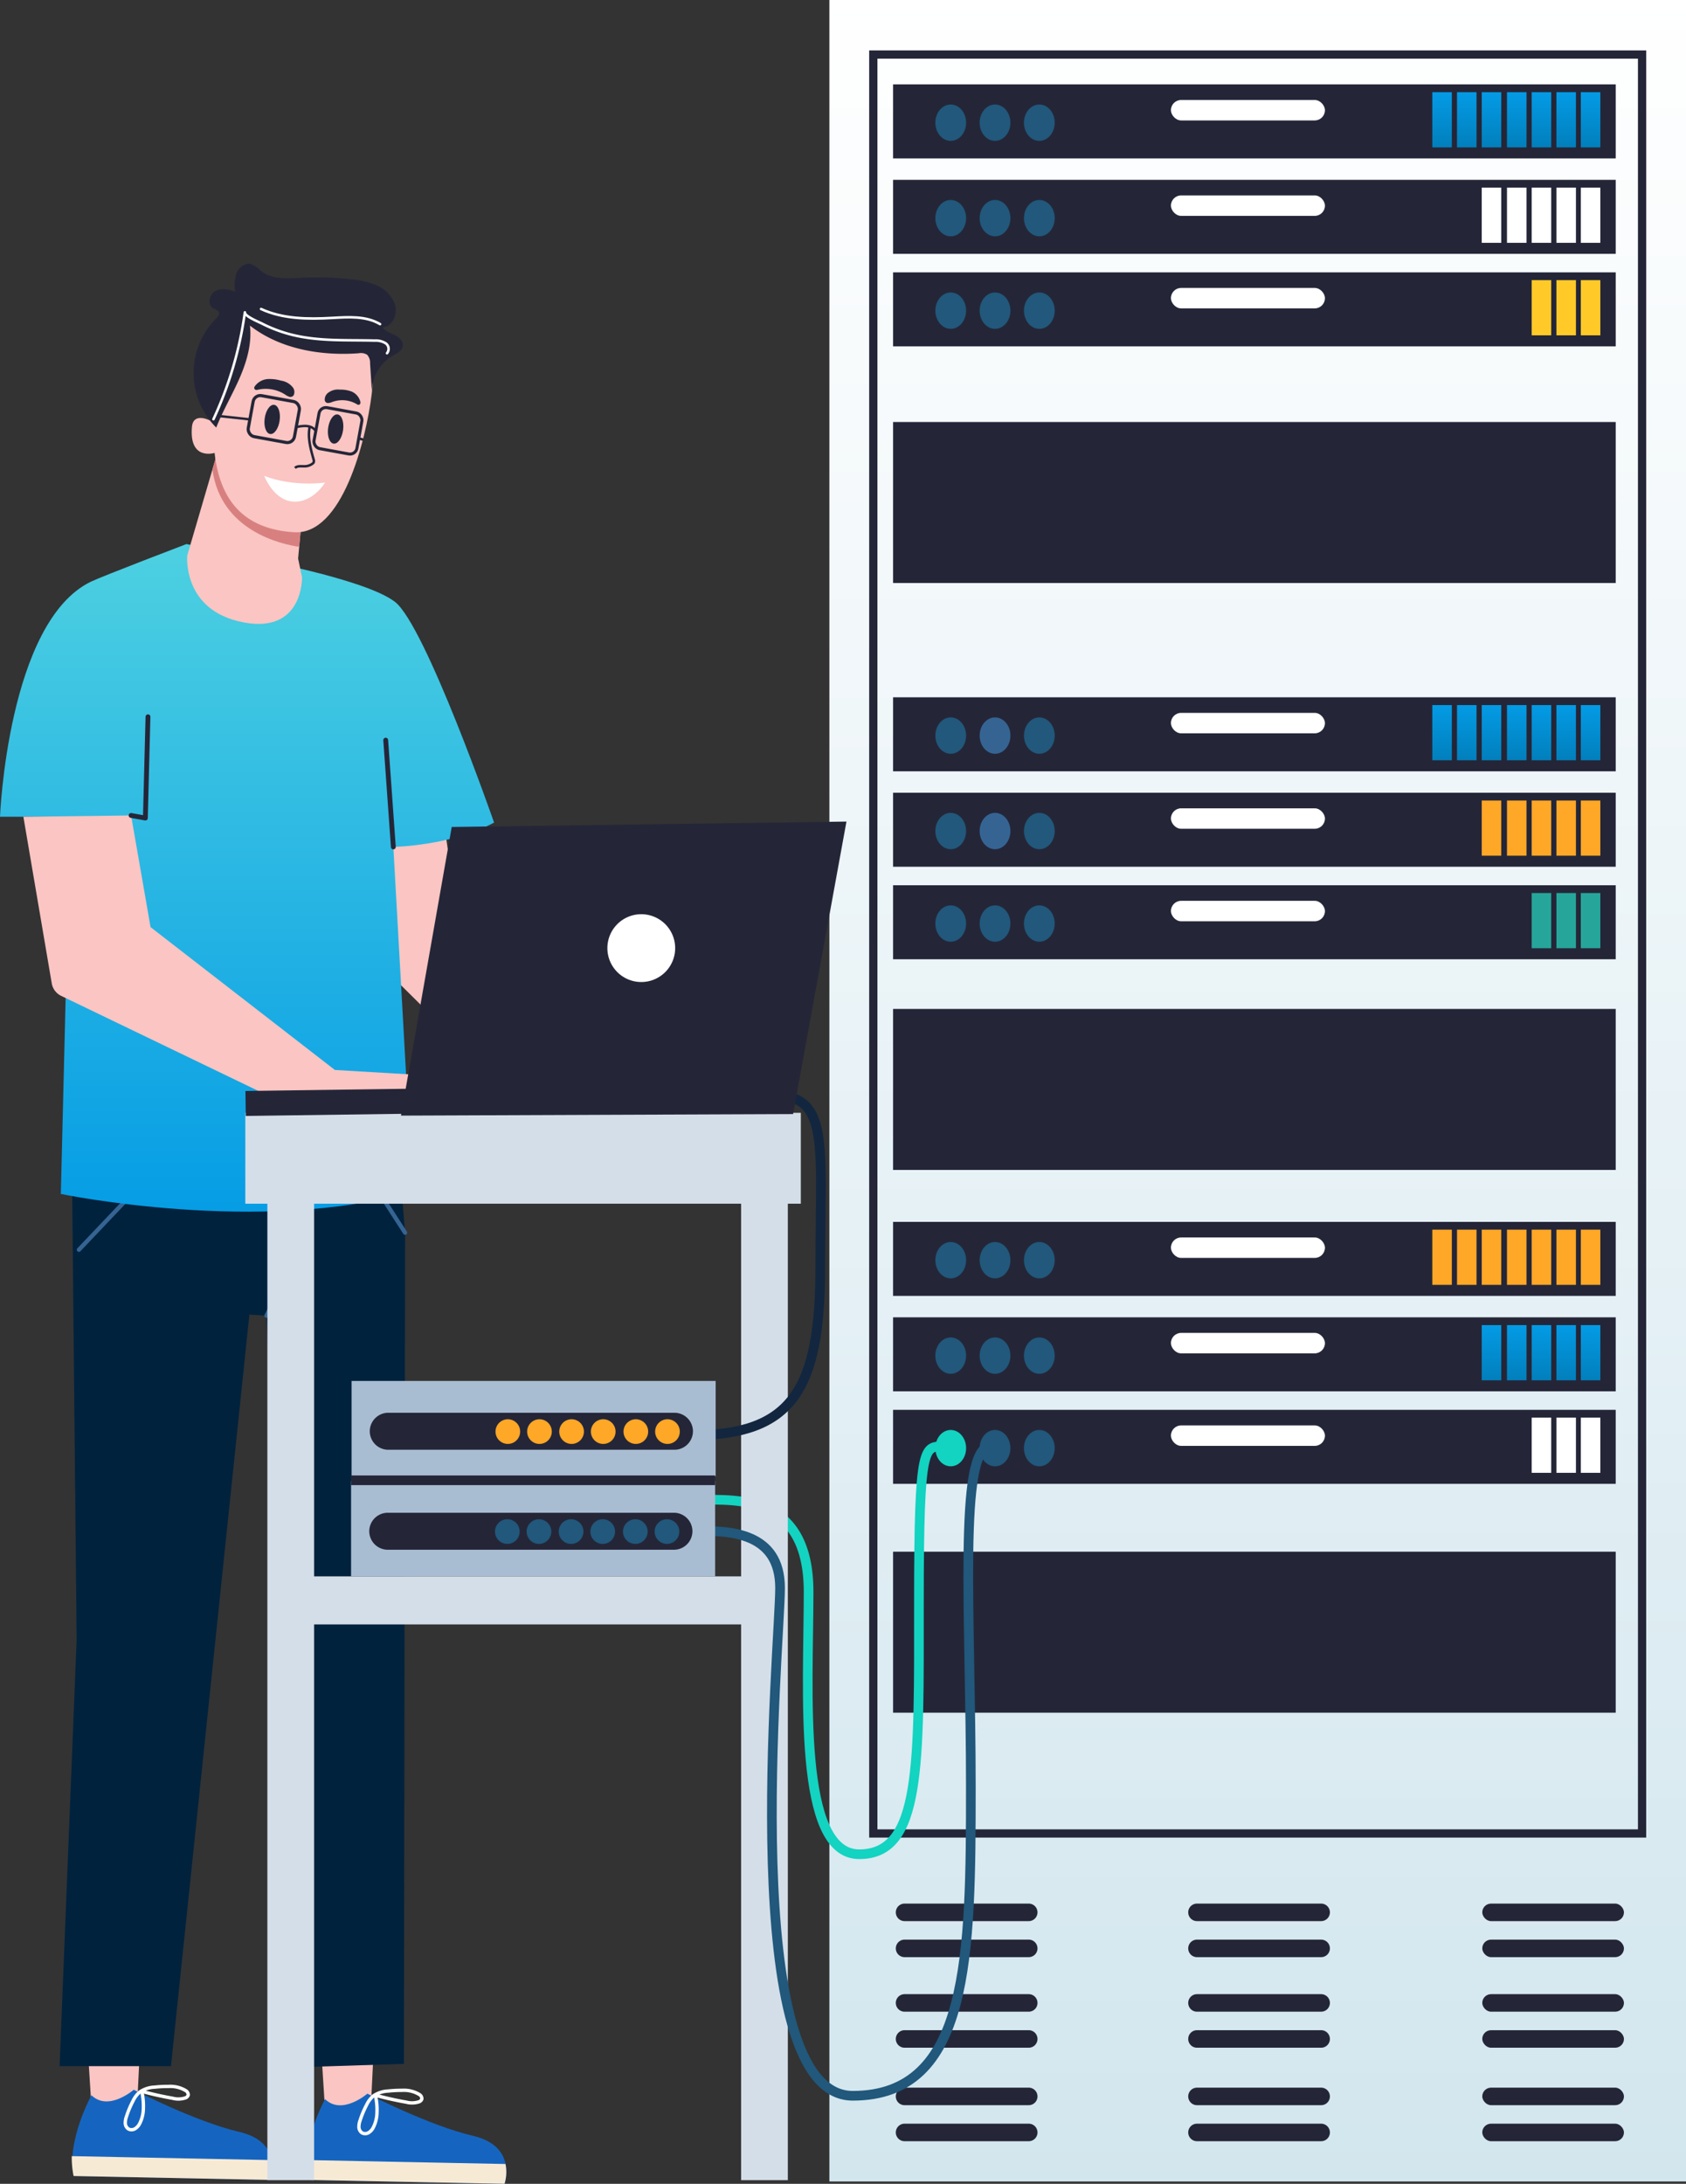 <svg xmlns="http://www.w3.org/2000/svg" xmlns:xlink="http://www.w3.org/1999/xlink" width="460.339" height="595.998" viewBox="0 0 460.339 595.998">
  <rect x="0" y="0" width="460.339" height="595.998" fill="#333333" stroke="none"/>
  <defs>
    <linearGradient id="linear-gradient" x1="0.5" x2="0.5" y2="1" gradientUnits="objectBoundingBox">
      <stop offset="0" stop-color="#4dd0e1"/>
      <stop offset="1" stop-color="#039be5"/>
    </linearGradient>
    <linearGradient id="linear-gradient-2" x1="0.5" x2="0.5" y2="1" gradientUnits="objectBoundingBox">
      <stop offset="0" stop-color="#fff"/>
      <stop offset="1" stop-color="#d2e6ee"/>
    </linearGradient>
    <linearGradient id="linear-gradient-3" x1="0.5" x2="0.5" y2="1" gradientUnits="objectBoundingBox">
      <stop offset="0" stop-color="#039be5"/>
      <stop offset="1" stop-color="#027fbc"/>
    </linearGradient>
  </defs>
  <g id="Grupo_41974" data-name="Grupo 41974" transform="translate(-1692.938 -220.718)">
    <g id="Grupo_33123" data-name="Grupo 33123" transform="translate(1692.938 292.718)">
      <g id="Grupo_33119" data-name="Grupo 33119" transform="translate(83.376 455.216)">
        <path id="Trazado_81544" data-name="Trazado 81544" d="M1809.115,925.77l-3.133-49.419,17.857-.94-2.51,51.81Z" transform="translate(-1803.633 -875.412)" fill="#fac5c2"/>
        <g id="Grupo_33118" data-name="Grupo 33118" transform="translate(0 43.268)">
          <path id="Trazado_81545" data-name="Trazado 81545" d="M1808.49,931.764s-6.892,12.4-4.869,22.042l53.88,1.07s3.527-10.267-8.6-13.092-28.868-11.514-28.868-11.514S1813.1,936.289,1808.49,931.764Z" transform="translate(-1803.101 -929.362)" fill="#1565c0"/>
          <path id="Trazado_81546" data-name="Trazado 81546" d="M1803.571,958.184l53.878,1.07a11.34,11.34,0,0,0,.26-5.409l-54.645-1.085A26.225,26.225,0,0,0,1803.571,958.184Z" transform="translate(-1803.065 -933.741)" fill="#f7ead5"/>
          <path id="Trazado_81547" data-name="Trazado 81547" d="M1823.336,933.092a7.479,7.479,0,0,1,1.805-2.412,7.73,7.73,0,0,1,4.07-1.345,32.941,32.941,0,0,1,3.778-.192,8.137,8.137,0,0,1,4.719,1.132,1.312,1.312,0,0,1,.688,1.235,1.219,1.219,0,0,1-.766.759,6.139,6.139,0,0,1-3.511.094q-4.243-.746-8.407-1.883a17.3,17.3,0,0,1,.442,4.625,9.346,9.346,0,0,1-1.024,4.214,3.473,3.473,0,0,1-1.253,1.37,1.838,1.838,0,0,1-1.793.066,1.939,1.939,0,0,1-.864-1.57,4.992,4.992,0,0,1,.32-1.827A26.078,26.078,0,0,1,1823.336,933.092Z" transform="translate(-1806.599 -929.142)" fill="none" stroke="#fff" stroke-linecap="round" stroke-linejoin="round" stroke-width="0.917"/>
        </g>
      </g>
      <g id="Grupo_33121" data-name="Grupo 33121" transform="translate(19.588 454.153)">
        <path id="Trazado_81548" data-name="Trazado 81548" d="M1729.9,924.45l-3.132-49.419,17.856-.94-2.51,51.81Z" transform="translate(-1724.421 -874.092)" fill="#fac5c2"/>
        <g id="Grupo_33120" data-name="Grupo 33120" transform="translate(0 43.268)">
          <path id="Trazado_81549" data-name="Trazado 81549" d="M1729.278,930.444s-6.891,12.4-4.869,22.041l53.88,1.071s3.527-10.267-8.6-13.092-28.868-11.515-28.868-11.515S1733.89,934.969,1729.278,930.444Z" transform="translate(-1723.889 -928.042)" fill="#1565c0"/>
          <path id="Trazado_81550" data-name="Trazado 81550" d="M1724.359,956.865l53.879,1.07a11.344,11.344,0,0,0,.26-5.409l-54.644-1.085A26.194,26.194,0,0,0,1724.359,956.865Z" transform="translate(-1723.853 -932.421)" fill="#f7ead5"/>
          <path id="Trazado_81551" data-name="Trazado 81551" d="M1744.124,931.772a7.471,7.471,0,0,1,1.806-2.412,7.728,7.728,0,0,1,4.07-1.345,32.908,32.908,0,0,1,3.778-.192,8.135,8.135,0,0,1,4.719,1.132,1.314,1.314,0,0,1,.689,1.235,1.224,1.224,0,0,1-.767.759,6.139,6.139,0,0,1-3.511.094q-4.243-.748-8.407-1.883a17.326,17.326,0,0,1,.442,4.625,9.326,9.326,0,0,1-1.024,4.214,3.474,3.474,0,0,1-1.253,1.37,1.84,1.84,0,0,1-1.793.066,1.942,1.942,0,0,1-.864-1.57,5,5,0,0,1,.32-1.828A26.152,26.152,0,0,1,1744.124,931.772Z" transform="translate(-1727.387 -927.822)" fill="none" stroke="#fff" stroke-linecap="round" stroke-linejoin="round" stroke-width="0.917"/>
        </g>
      </g>
      <path id="Trazado_81552" data-name="Trazado 81552" d="M1840.03,464.074l7.8,53.157,34.951,54.973-9.436,5.271-41.817-41.462-11.34-48.2Z" transform="translate(-1723.022 -340.103)" fill="#fac5c2"/>
      <path id="Trazado_81553" data-name="Trazado 81553" d="M1812.35,610.938l1.714,20.946-.31,226.835-28.859.931-8.688-205.114-4.655-.31-21.411,205.114h-30.41l4.655-116.366-1.241-125.054,19.239-13.343Z" transform="translate(-1703.462 -367.461)" fill="#00223d"/>
      <path id="Trazado_81554" data-name="Trazado 81554" d="M1726.281,638.265l23.583-24.825,25.756.31" transform="translate(-1704.738 -369.186)" fill="none" stroke="#356493" stroke-linecap="round" stroke-linejoin="round" stroke-width="1.156"/>
      <path id="Trazado_81555" data-name="Trazado 81555" d="M1789.862,656.338l1.862-3.724.31-38.789,23.273.621,12.412,19.239" transform="translate(-1717.118 -369.261)" fill="none" stroke="#356493" stroke-linecap="round" stroke-linejoin="round" stroke-width="1.156"/>
      <path id="Trazado_81556" data-name="Trazado 81556" d="M1792.263,544.269a2.4,2.4,0,1,0-2.4,2.4A2.4,2.4,0,0,0,1792.263,544.269Z" transform="translate(-1716.649 -355.25)" fill="none" stroke="#356493" stroke-linecap="round" stroke-linejoin="round" stroke-width="1.156"/>
      <path id="Trazado_81557" data-name="Trazado 81557" d="M1750.445,405.1s-22.961,8.752-26.109,10.277c-22.68,10.986-24.807,64.143-24.807,64.143h19.136l-2.524,102.947s54.592,11.34,96.055-.709l-5.271-94s15.761-.266,27.508-6.644c0,0-18.782-53.866-27.074-60.244s-40.08-12.049-40.08-12.049Z" transform="translate(-1699.529 -328.621)" fill="url(#linear-gradient)"/>
      <path id="Trazado_81558" data-name="Trazado 81558" d="M1771.321,373.729l-8.319,28.4s-1.438,15.07,15.414,18.251c16.34,3.083,15.932-12.314,15.932-12.314l-1.073-5.107,1.564-16.988Z" transform="translate(-1711.882 -322.511)" fill="#fac5c2"/>
      <path id="Trazado_81559" data-name="Trazado 81559" d="M1771.553,378.85l1.19-4.065,7.332,2.838L1787,381.23l9.091,9.462-.852,9.259C1790.446,399.26,1773.839,395.656,1771.553,378.85Z" transform="translate(-1713.553 -322.717)" fill="#d88080"/>
      <g id="Grupo_33122" data-name="Grupo 33122" transform="translate(52.338 0)">
        <path id="Trazado_81560" data-name="Trazado 81560" d="M1813.688,347.15c-1.632,13.011-8.116,38.581-21.2,37.769-13.77-.854-20.263-8.717-21.715-21.657,0,0-7.008,2.245-6.181-7.1.365-4.123,4.888-1.76,4.888-1.76s-6.64-34.2,14.891-36.2S1815.923,329.34,1813.688,347.15Z" transform="translate(-1764.522 -311.659)" fill="#fac5c2"/>
        <path id="Trazado_81561" data-name="Trazado 81561" d="M1794.184,353.417a3.9,3.9,0,0,0,1.163.6,1.063,1.063,0,0,0,1.155-.44,2.081,2.081,0,0,0-.221-2.106,5.015,5.015,0,0,0-3.26-1.867,10.706,10.706,0,0,0-3.721-.42,4.761,4.761,0,0,0-3.36,1.892.9.9,0,0,0-.208.487.572.572,0,0,0,.385.552,1.216,1.216,0,0,0,.627-.037A9.818,9.818,0,0,1,1794.184,353.417Z" transform="translate(-1768.652 -317.723)" fill="#242638"/>
        <path id="Trazado_81562" data-name="Trazado 81562" d="M1811.658,356.144a3.339,3.339,0,0,1-1.156.279.9.9,0,0,1-.86-.714,2.305,2.305,0,0,1,.775-1.967,4.338,4.338,0,0,1,3.295-.974,8.439,8.439,0,0,1,3.281.531,4.155,4.155,0,0,1,2.329,2.661.962.962,0,0,1,.041.52.571.571,0,0,1-.482.433.96.96,0,0,1-.522-.193A7.872,7.872,0,0,0,1811.658,356.144Z" transform="translate(-1773.301 -318.43)" fill="#242638"/>
        <path id="Trazado_81563" data-name="Trazado 81563" d="M1803.585,365.251c-.651,2.971.208,6.04,1.03,8.969a1.162,1.162,0,0,1,.007.885,1,1,0,0,1-.273.28,3.645,3.645,0,0,1-1.929.725c-.993.07-2.148-.222-2.874.46" transform="translate(-1771.341 -320.861)" fill="none" stroke="#242638" stroke-miterlimit="10" stroke-width="0.679"/>
        <path id="Trazado_81564" data-name="Trazado 81564" d="M1814.85,365.434c.3-2.2-.371-4.1-1.5-4.258s-2.286,1.5-2.586,3.7.371,4.1,1.5,4.258S1814.549,367.632,1814.85,365.434Z" transform="translate(-1773.512 -320.065)" fill="#242638"/>
        <path id="Trazado_81565" data-name="Trazado 81565" d="M1793.342,362.179c.3-2.2-.371-4.1-1.5-4.258s-2.286,1.5-2.586,3.7.371,4.1,1.5,4.257S1793.041,364.377,1793.342,362.179Z" transform="translate(-1769.324 -319.432)" fill="#242638"/>
        <path id="Trazado_81566" data-name="Trazado 81566" d="M1805.732,383.818s-8.7,1.284-16.621-1.833c0,0,2.526,6.727,7.945,7.038S1805.732,383.818,1805.732,383.818Z" transform="translate(-1769.31 -324.119)" fill="#fff"/>
        <path id="Trazado_81567" data-name="Trazado 81567" d="M1819.422,335.283c1.189-.68,2.674-1.362,2.866-2.718.185-1.309-1.007-2.4-2.188-2.991s-2.545-1.018-3.307-2.1c2.753-.193,4.191-3.741,3.322-6.362a9.046,9.046,0,0,0-4.884-5.075,22.141,22.141,0,0,0-7.01-1.681,84.022,84.022,0,0,0-13.591-.417c-3.8.192-8.021.523-11.007-1.841a8.525,8.525,0,0,0-2.635-1.869c-1.665-.489-3.434.795-4.1,2.395a10.764,10.764,0,0,0-.372,5.138c-1.765-.709-3.862-1.107-5.5-.146s-2.123,3.754-.466,4.688c.538.3,1.268.43,1.506,1,.268.638-.291,1.295-.778,1.785a21.024,21.024,0,0,0,.064,29.726c1.817-4.605,4.36-8.89,6.347-13.425s3.43-9.479,2.857-14.4c8.256,6.409,19.283,8.309,29.707,7.547a3.193,3.193,0,0,1,2.281.4,3.129,3.129,0,0,1,.814,2.317l.607,9.328A11.408,11.408,0,0,1,1819.422,335.283Z" transform="translate(-1764.644 -310.127)" fill="#242638"/>
        <path id="Trazado_81568" data-name="Trazado 81568" d="M1771.9,355.739a101.6,101.6,0,0,0,8.578-29.168c-.122,1.032,3.831,2.644,4.535,3a39.094,39.094,0,0,0,8.177,3.091c7.51,1.892,15.047,1.414,22.694,1.618a5.191,5.191,0,0,1,3.018.725,1.852,1.852,0,0,1,.385,2.724" transform="translate(-1765.958 -313.329)" fill="none" stroke="#fff" stroke-linecap="round" stroke-linejoin="round" stroke-width="0.69"/>
        <path id="Trazado_81569" data-name="Trazado 81569" d="M1820.543,329.576c-3.847-2.292-8.641-1.949-13.111-1.7-6.572.366-13.414.322-19.39-2.438" transform="translate(-1769.102 -313.109)" fill="none" stroke="#fff" stroke-linecap="round" stroke-linejoin="round" stroke-width="0.69"/>
      </g>
      <rect id="Rectángulo_26606" data-name="Rectángulo 26606" width="12.824" height="11.362" rx="1.976" transform="translate(80.045 49.114) rotate(-169.629)" fill="none" stroke="#242638" stroke-miterlimit="10" stroke-width="0.855"/>
      <rect id="Rectángulo_26607" data-name="Rectángulo 26607" width="11.894" height="11.362" rx="1.903" transform="translate(97.104 52.237) rotate(-169.629)" fill="none" stroke="#242638" stroke-miterlimit="10" stroke-width="0.823"/>
      <line id="Línea_268" data-name="Línea 268" x2="8.478" y2="0.921" transform="translate(59.55 41.513)" fill="none" stroke="#242638" stroke-miterlimit="10" stroke-width="0.66"/>
      <path id="Trazado_81570" data-name="Trazado 81570" d="M1799.912,365.425s4.266-1.347,5.448,1.233" transform="translate(-1719.075 -320.826)" fill="none" stroke="#242638" stroke-miterlimit="10" stroke-width="0.66"/>
      <line id="Línea_269" data-name="Línea 269" x2="1.109" y2="0.338" transform="translate(98.054 47.659)" fill="none" stroke="#242638" stroke-miterlimit="10" stroke-width="0.66"/>
      <line id="Línea_270" data-name="Línea 270" x1="2.082" y1="29.148" transform="translate(105.313 129.996)" fill="none" stroke="#242638" stroke-linecap="round" stroke-linejoin="round" stroke-width="1.32"/>
      <path id="Trazado_81571" data-name="Trazado 81571" d="M1736.864,497.079l5.316,30.476,50.322,38.982,24.1,1.417,11.694,4.607-5.316,5.67H1784l-66.229-31.913a4.658,4.658,0,0,1-2.57-3.414l-7.747-45.471Z" transform="translate(-1701.071 -346.529)" fill="#fac5c2"/>
      <path id="Trazado_81572" data-name="Trazado 81572" d="M1743.976,490.567l3.9.709.709-27.642" transform="translate(-1708.183 -340.017)" fill="none" stroke="#242638" stroke-linecap="round" stroke-linejoin="round" stroke-width="1.32"/>
    </g>
    <g id="Grupo_33139" data-name="Grupo 33139" transform="translate(1919.386 220.717)">
      <rect id="Rectángulo_26608" data-name="Rectángulo 26608" width="233.89" height="595.357" fill="url(#linear-gradient-2)"/>
      <rect id="Rectángulo_26609" data-name="Rectángulo 26609" width="209.902" height="485.5" transform="translate(11.994 14.884)" fill="none" stroke="#242638" stroke-miterlimit="10" stroke-width="2.25"/>
      <g id="Grupo_33124" data-name="Grupo 33124" transform="translate(17.392 23.035)">
        <rect id="Rectángulo_26610" data-name="Rectángulo 26610" width="197.308" height="20.2" fill="#242638"/>
        <rect id="Rectángulo_26611" data-name="Rectángulo 26611" width="5.329" height="15.061" transform="translate(187.78 2.126)" fill="url(#linear-gradient-3)"/>
        <rect id="Rectángulo_26612" data-name="Rectángulo 26612" width="5.329" height="15.061" transform="translate(181.119 2.126)" fill="url(#linear-gradient-3)"/>
        <rect id="Rectángulo_26613" data-name="Rectángulo 26613" width="5.329" height="15.061" transform="translate(174.368 2.126)" fill="url(#linear-gradient-3)"/>
        <rect id="Rectángulo_26614" data-name="Rectángulo 26614" width="5.329" height="15.061" transform="translate(167.622 2.126)" fill="url(#linear-gradient-3)"/>
        <rect id="Rectángulo_26615" data-name="Rectángulo 26615" width="5.329" height="15.061" transform="translate(160.728 2.126)" fill="url(#linear-gradient-3)"/>
        <rect id="Rectángulo_26616" data-name="Rectángulo 26616" width="5.329" height="15.061" transform="translate(153.978 2.126)" fill="url(#linear-gradient-3)"/>
        <rect id="Rectángulo_26617" data-name="Rectángulo 26617" width="5.329" height="15.061" transform="translate(147.231 2.126)" fill="url(#linear-gradient-3)"/>
        <rect id="Rectángulo_26618" data-name="Rectángulo 26618" width="42.055" height="5.582" rx="2.791" transform="translate(75.864 4.253)" fill="#fff"/>
        <path id="Trazado_81573" data-name="Trazado 81573" d="M2055.1,261.1c0-2.74-1.879-4.961-4.2-4.961s-4.2,2.221-4.2,4.961,1.88,4.961,4.2,4.961S2055.1,263.844,2055.1,261.1Z" transform="translate(-2010.97 -250.65)" fill="#21587b"/>
        <path id="Trazado_81574" data-name="Trazado 81574" d="M2040.083,261.1c0-2.74-1.88-4.961-4.2-4.961s-4.2,2.221-4.2,4.961,1.88,4.961,4.2,4.961S2040.083,263.844,2040.083,261.1Z" transform="translate(-2008.045 -250.65)" fill="#21587b"/>
        <path id="Trazado_81575" data-name="Trazado 81575" d="M2025.061,261.1c0-2.74-1.88-4.961-4.2-4.961s-4.2,2.221-4.2,4.961,1.88,4.961,4.2,4.961S2025.061,263.844,2025.061,261.1Z" transform="translate(-2005.12 -250.65)" fill="#21587b"/>
      </g>
      <g id="Grupo_33125" data-name="Grupo 33125" transform="translate(17.392 49.082)">
        <rect id="Rectángulo_26619" data-name="Rectángulo 26619" width="197.308" height="20.2" fill="#242638"/>
        <rect id="Rectángulo_26620" data-name="Rectángulo 26620" width="5.329" height="15.061" transform="translate(187.78 2.126)" fill="#fff"/>
        <rect id="Rectángulo_26621" data-name="Rectángulo 26621" width="5.329" height="15.061" transform="translate(181.119 2.126)" fill="#fff"/>
        <rect id="Rectángulo_26622" data-name="Rectángulo 26622" width="5.329" height="15.061" transform="translate(174.368 2.126)" fill="#fff"/>
        <rect id="Rectángulo_26623" data-name="Rectángulo 26623" width="5.329" height="15.061" transform="translate(167.622 2.126)" fill="#fff"/>
        <rect id="Rectángulo_26624" data-name="Rectángulo 26624" width="5.329" height="15.061" transform="translate(160.728 2.126)" fill="#fff"/>
        <rect id="Rectángulo_26625" data-name="Rectángulo 26625" width="42.055" height="5.581" rx="2.791" transform="translate(75.864 4.253)" fill="#fff"/>
        <ellipse id="Elipse_3406" data-name="Elipse 3406" cx="4.198" cy="4.961" rx="4.198" ry="4.961" transform="translate(35.739 5.493)" fill="#21587b"/>
        <ellipse id="Elipse_3407" data-name="Elipse 3407" cx="4.198" cy="4.961" rx="4.198" ry="4.961" transform="translate(23.642 5.493)" fill="#21587b"/>
        <ellipse id="Elipse_3408" data-name="Elipse 3408" cx="4.198" cy="4.961" rx="4.198" ry="4.961" transform="translate(11.545 5.493)" fill="#21587b"/>
      </g>
      <g id="Grupo_33126" data-name="Grupo 33126" transform="translate(17.392 74.331)">
        <rect id="Rectángulo_26626" data-name="Rectángulo 26626" width="197.308" height="20.2" fill="#242638"/>
        <rect id="Rectángulo_26627" data-name="Rectángulo 26627" width="5.329" height="15.061" transform="translate(187.78 2.126)" fill="#ffca28"/>
        <rect id="Rectángulo_26628" data-name="Rectángulo 26628" width="5.329" height="15.061" transform="translate(181.119 2.126)" fill="#ffca28"/>
        <rect id="Rectángulo_26629" data-name="Rectángulo 26629" width="5.329" height="15.061" transform="translate(174.368 2.126)" fill="#ffca28"/>
        <rect id="Rectángulo_26630" data-name="Rectángulo 26630" width="42.055" height="5.581" rx="2.791" transform="translate(75.864 4.253)" fill="#fff"/>
        <ellipse id="Elipse_3409" data-name="Elipse 3409" cx="4.198" cy="4.961" rx="4.198" ry="4.961" transform="translate(35.739 5.493)" fill="#21587b"/>
        <ellipse id="Elipse_3410" data-name="Elipse 3410" cx="4.198" cy="4.961" rx="4.198" ry="4.961" transform="translate(23.642 5.493)" fill="#21587b"/>
        <ellipse id="Elipse_3411" data-name="Elipse 3411" cx="4.198" cy="4.961" rx="4.198" ry="4.961" transform="translate(11.545 5.493)" fill="#21587b"/>
      </g>
      <g id="Grupo_33127" data-name="Grupo 33127" transform="translate(17.392 190.302)">
        <rect id="Rectángulo_26631" data-name="Rectángulo 26631" width="197.308" height="20.2" fill="#242638"/>
        <rect id="Rectángulo_26632" data-name="Rectángulo 26632" width="5.329" height="15.061" transform="translate(187.78 2.126)" fill="url(#linear-gradient-3)"/>
        <rect id="Rectángulo_26633" data-name="Rectángulo 26633" width="5.329" height="15.061" transform="translate(181.119 2.126)" fill="url(#linear-gradient-3)"/>
        <rect id="Rectángulo_26634" data-name="Rectángulo 26634" width="5.329" height="15.061" transform="translate(174.368 2.126)" fill="url(#linear-gradient-3)"/>
        <rect id="Rectángulo_26635" data-name="Rectángulo 26635" width="5.329" height="15.061" transform="translate(167.622 2.126)" fill="url(#linear-gradient-3)"/>
        <rect id="Rectángulo_26636" data-name="Rectángulo 26636" width="5.329" height="15.061" transform="translate(160.728 2.126)" fill="url(#linear-gradient-3)"/>
        <rect id="Rectángulo_26637" data-name="Rectángulo 26637" width="5.329" height="15.061" transform="translate(153.978 2.126)" fill="url(#linear-gradient-3)"/>
        <rect id="Rectángulo_26638" data-name="Rectángulo 26638" width="5.329" height="15.061" transform="translate(147.231 2.126)" fill="url(#linear-gradient-3)"/>
        <rect id="Rectángulo_26639" data-name="Rectángulo 26639" width="42.055" height="5.581" rx="2.791" transform="translate(75.864 4.253)" fill="#fff"/>
        <ellipse id="Elipse_3412" data-name="Elipse 3412" cx="4.198" cy="4.961" rx="4.198" ry="4.961" transform="translate(35.739 5.493)" fill="#21587b"/>
        <ellipse id="Elipse_3413" data-name="Elipse 3413" cx="4.198" cy="4.961" rx="4.198" ry="4.961" transform="translate(23.642 5.493)" fill="#356493"/>
        <ellipse id="Elipse_3414" data-name="Elipse 3414" cx="4.198" cy="4.961" rx="4.198" ry="4.961" transform="translate(11.545 5.493)" fill="#21587b"/>
      </g>
      <g id="Grupo_33128" data-name="Grupo 33128" transform="translate(17.392 216.349)">
        <rect id="Rectángulo_26640" data-name="Rectángulo 26640" width="197.308" height="20.2" fill="#242638"/>
        <rect id="Rectángulo_26641" data-name="Rectángulo 26641" width="5.329" height="15.061" transform="translate(187.78 2.126)" fill="#ffa726"/>
        <rect id="Rectángulo_26642" data-name="Rectángulo 26642" width="5.329" height="15.061" transform="translate(181.119 2.126)" fill="#ffa726"/>
        <rect id="Rectángulo_26643" data-name="Rectángulo 26643" width="5.329" height="15.061" transform="translate(174.368 2.126)" fill="#ffa726"/>
        <rect id="Rectángulo_26644" data-name="Rectángulo 26644" width="5.329" height="15.061" transform="translate(167.622 2.126)" fill="#ffa726"/>
        <rect id="Rectángulo_26645" data-name="Rectángulo 26645" width="5.329" height="15.061" transform="translate(160.728 2.126)" fill="#ffa726"/>
        <rect id="Rectángulo_26646" data-name="Rectángulo 26646" width="42.055" height="5.581" rx="2.791" transform="translate(75.864 4.253)" fill="#fff"/>
        <ellipse id="Elipse_3415" data-name="Elipse 3415" cx="4.198" cy="4.961" rx="4.198" ry="4.961" transform="translate(35.739 5.493)" fill="#21587b"/>
        <ellipse id="Elipse_3416" data-name="Elipse 3416" cx="4.198" cy="4.961" rx="4.198" ry="4.961" transform="translate(23.642 5.493)" fill="#356493"/>
        <ellipse id="Elipse_3417" data-name="Elipse 3417" cx="4.198" cy="4.961" rx="4.198" ry="4.961" transform="translate(11.545 5.493)" fill="#21587b"/>
      </g>
      <g id="Grupo_33129" data-name="Grupo 33129" transform="translate(17.392 241.598)">
        <rect id="Rectángulo_26647" data-name="Rectángulo 26647" width="197.308" height="20.2" fill="#242638"/>
        <rect id="Rectángulo_26648" data-name="Rectángulo 26648" width="5.329" height="15.061" transform="translate(187.78 2.126)" fill="#26a69a"/>
        <rect id="Rectángulo_26649" data-name="Rectángulo 26649" width="5.329" height="15.061" transform="translate(181.119 2.126)" fill="#26a69a"/>
        <rect id="Rectángulo_26650" data-name="Rectángulo 26650" width="5.329" height="15.061" transform="translate(174.368 2.126)" fill="#26a69a"/>
        <rect id="Rectángulo_26651" data-name="Rectángulo 26651" width="42.055" height="5.582" rx="2.791" transform="translate(75.864 4.253)" fill="#fff"/>
        <path id="Trazado_81576" data-name="Trazado 81576" d="M2055.1,532.514c0-2.74-1.879-4.961-4.2-4.961s-4.2,2.222-4.2,4.961,1.88,4.961,4.2,4.961S2055.1,535.255,2055.1,532.514Z" transform="translate(-2010.97 -522.06)" fill="#21587b"/>
        <path id="Trazado_81577" data-name="Trazado 81577" d="M2040.083,532.514c0-2.74-1.88-4.961-4.2-4.961s-4.2,2.222-4.2,4.961,1.88,4.961,4.2,4.961S2040.083,535.255,2040.083,532.514Z" transform="translate(-2008.045 -522.06)" fill="#21587b"/>
        <path id="Trazado_81578" data-name="Trazado 81578" d="M2025.061,532.514c0-2.74-1.88-4.961-4.2-4.961s-4.2,2.222-4.2,4.961,1.88,4.961,4.2,4.961S2025.061,535.255,2025.061,532.514Z" transform="translate(-2005.12 -522.06)" fill="#21587b"/>
      </g>
      <g id="Grupo_33130" data-name="Grupo 33130" transform="translate(17.392 333.471)">
        <rect id="Rectángulo_26652" data-name="Rectángulo 26652" width="197.308" height="20.2" fill="#242638"/>
        <rect id="Rectángulo_26653" data-name="Rectángulo 26653" width="5.329" height="15.061" transform="translate(187.78 2.126)" fill="#ffa726"/>
        <rect id="Rectángulo_26654" data-name="Rectángulo 26654" width="5.329" height="15.061" transform="translate(181.119 2.126)" fill="#ffa726"/>
        <rect id="Rectángulo_26655" data-name="Rectángulo 26655" width="5.329" height="15.061" transform="translate(174.368 2.126)" fill="#ffa726"/>
        <rect id="Rectángulo_26656" data-name="Rectángulo 26656" width="5.329" height="15.061" transform="translate(167.622 2.126)" fill="#ffa726"/>
        <rect id="Rectángulo_26657" data-name="Rectángulo 26657" width="5.329" height="15.061" transform="translate(160.728 2.126)" fill="#ffa726"/>
        <rect id="Rectángulo_26658" data-name="Rectángulo 26658" width="5.329" height="15.061" transform="translate(153.978 2.126)" fill="#ffa726"/>
        <rect id="Rectángulo_26659" data-name="Rectángulo 26659" width="5.329" height="15.061" transform="translate(147.231 2.126)" fill="#ffa726"/>
        <rect id="Rectángulo_26660" data-name="Rectángulo 26660" width="42.055" height="5.582" rx="2.791" transform="translate(75.864 4.253)" fill="#fff"/>
        <ellipse id="Elipse_3418" data-name="Elipse 3418" cx="4.198" cy="4.961" rx="4.198" ry="4.961" transform="translate(35.739 5.493)" fill="#21587b"/>
        <ellipse id="Elipse_3419" data-name="Elipse 3419" cx="4.198" cy="4.961" rx="4.198" ry="4.961" transform="translate(23.642 5.493)" fill="#21587b"/>
        <ellipse id="Elipse_3420" data-name="Elipse 3420" cx="4.198" cy="4.961" rx="4.198" ry="4.961" transform="translate(11.545 5.493)" fill="#21587b"/>
      </g>
      <g id="Grupo_33131" data-name="Grupo 33131" transform="translate(17.392 359.518)">
        <rect id="Rectángulo_26661" data-name="Rectángulo 26661" width="197.308" height="20.2" fill="#242638"/>
        <rect id="Rectángulo_26662" data-name="Rectángulo 26662" width="5.329" height="15.061" transform="translate(187.78 2.126)" fill="url(#linear-gradient-3)"/>
        <rect id="Rectángulo_26663" data-name="Rectángulo 26663" width="5.329" height="15.061" transform="translate(181.119 2.126)" fill="url(#linear-gradient-3)"/>
        <rect id="Rectángulo_26664" data-name="Rectángulo 26664" width="5.329" height="15.061" transform="translate(174.368 2.126)" fill="url(#linear-gradient-3)"/>
        <rect id="Rectángulo_26665" data-name="Rectángulo 26665" width="5.329" height="15.061" transform="translate(167.622 2.126)" fill="url(#linear-gradient-3)"/>
        <rect id="Rectángulo_26666" data-name="Rectángulo 26666" width="5.329" height="15.061" transform="translate(160.728 2.126)" fill="url(#linear-gradient-3)"/>
        <rect id="Rectángulo_26667" data-name="Rectángulo 26667" width="42.055" height="5.581" rx="2.791" transform="translate(75.864 4.253)" fill="#fff"/>
        <path id="Trazado_81579" data-name="Trazado 81579" d="M2055.1,678.946c0-2.74-1.879-4.961-4.2-4.961s-4.2,2.222-4.2,4.961,1.88,4.961,4.2,4.961S2055.1,681.687,2055.1,678.946Z" transform="translate(-2010.97 -668.492)" fill="#21587b"/>
        <path id="Trazado_81580" data-name="Trazado 81580" d="M2040.083,678.946c0-2.74-1.88-4.961-4.2-4.961s-4.2,2.222-4.2,4.961,1.88,4.961,4.2,4.961S2040.083,681.687,2040.083,678.946Z" transform="translate(-2008.045 -668.492)" fill="#21587b"/>
        <path id="Trazado_81581" data-name="Trazado 81581" d="M2025.061,678.946c0-2.74-1.88-4.961-4.2-4.961s-4.2,2.222-4.2,4.961,1.88,4.961,4.2,4.961S2025.061,681.687,2025.061,678.946Z" transform="translate(-2005.12 -668.492)" fill="#21587b"/>
      </g>
      <g id="Grupo_33132" data-name="Grupo 33132" transform="translate(17.392 384.767)">
        <rect id="Rectángulo_26668" data-name="Rectángulo 26668" width="197.308" height="20.2" fill="#242638"/>
        <rect id="Rectángulo_26669" data-name="Rectángulo 26669" width="5.329" height="15.061" transform="translate(187.78 2.126)" fill="#fff"/>
        <rect id="Rectángulo_26670" data-name="Rectángulo 26670" width="5.329" height="15.061" transform="translate(181.119 2.126)" fill="#fff"/>
        <rect id="Rectángulo_26671" data-name="Rectángulo 26671" width="5.329" height="15.061" transform="translate(174.368 2.126)" fill="#fff"/>
        <rect id="Rectángulo_26672" data-name="Rectángulo 26672" width="42.055" height="5.581" rx="2.791" transform="translate(75.864 4.253)" fill="#fff"/>
        <path id="Trazado_81582" data-name="Trazado 81582" d="M2055.1,710.3c0-2.74-1.879-4.961-4.2-4.961s-4.2,2.221-4.2,4.961,1.88,4.961,4.2,4.961S2055.1,713.041,2055.1,710.3Z" transform="translate(-2010.97 -699.847)" fill="#21587b"/>
        <path id="Trazado_81583" data-name="Trazado 81583" d="M2040.083,710.3c0-2.74-1.88-4.961-4.2-4.961s-4.2,2.221-4.2,4.961,1.88,4.961,4.2,4.961S2040.083,713.041,2040.083,710.3Z" transform="translate(-2008.045 -699.847)" fill="#21587b"/>
        <path id="Trazado_81584" data-name="Trazado 81584" d="M2025.061,710.3c0-2.74-1.88-4.961-4.2-4.961s-4.2,2.221-4.2,4.961,1.88,4.961,4.2,4.961S2025.061,713.041,2025.061,710.3Z" transform="translate(-2005.12 -699.847)" fill="#13d3c1"/>
      </g>
      <g id="Grupo_33133" data-name="Grupo 33133" transform="translate(17.392 115.173)">
        <rect id="Rectángulo_26673" data-name="Rectángulo 26673" width="197.308" height="43.943" fill="#242638"/>
      </g>
      <g id="Grupo_33134" data-name="Grupo 33134" transform="translate(17.392 275.353)">
        <rect id="Rectángulo_26674" data-name="Rectángulo 26674" width="197.308" height="43.943" fill="#242638"/>
      </g>
      <g id="Grupo_33135" data-name="Grupo 33135" transform="translate(17.392 423.483)">
        <rect id="Rectángulo_26675" data-name="Rectángulo 26675" width="197.308" height="43.943" fill="#242638"/>
      </g>
      <g id="Grupo_33136" data-name="Grupo 33136" transform="translate(178.266 519.52)">
        <rect id="Rectángulo_26676" data-name="Rectángulo 26676" width="38.682" height="4.784" rx="2.392" fill="#242638"/>
        <rect id="Rectángulo_26677" data-name="Rectángulo 26677" width="38.682" height="4.784" rx="2.392" transform="translate(0 9.834)" fill="#242638"/>
        <rect id="Rectángulo_26678" data-name="Rectángulo 26678" width="38.682" height="4.784" rx="2.392" transform="translate(0 24.718)" fill="#242638"/>
        <rect id="Rectángulo_26679" data-name="Rectángulo 26679" width="38.682" height="4.784" rx="2.392" transform="translate(0 34.552)" fill="#242638"/>
        <rect id="Rectángulo_26680" data-name="Rectángulo 26680" width="38.682" height="4.784" rx="2.392" transform="translate(0 50.233)" fill="#242638"/>
        <rect id="Rectángulo_26681" data-name="Rectángulo 26681" width="38.682" height="4.784" rx="2.392" transform="translate(0 60.067)" fill="#242638"/>
      </g>
      <g id="Grupo_33137" data-name="Grupo 33137" transform="translate(97.979 519.52)">
        <path id="Rectángulo_26682" data-name="Rectángulo 26682" d="M2.392,0h33.9a2.392,2.392,0,0,1,2.392,2.392v0A2.392,2.392,0,0,1,36.29,4.784H2.392A2.392,2.392,0,0,1,0,2.392v0A2.392,2.392,0,0,1,2.392,0Z" fill="#242638"/>
        <path id="Rectángulo_26683" data-name="Rectángulo 26683" d="M2.392,0h33.9a2.392,2.392,0,0,1,2.392,2.392v0A2.392,2.392,0,0,1,36.29,4.784H2.392A2.392,2.392,0,0,1,0,2.392v0A2.392,2.392,0,0,1,2.392,0Z" transform="translate(0 9.834)" fill="#242638"/>
        <path id="Rectángulo_26684" data-name="Rectángulo 26684" d="M2.392,0h33.9a2.392,2.392,0,0,1,2.392,2.392v0A2.392,2.392,0,0,1,36.29,4.784H2.392A2.392,2.392,0,0,1,0,2.392v0A2.392,2.392,0,0,1,2.392,0Z" transform="translate(0 24.718)" fill="#242638"/>
        <path id="Rectángulo_26685" data-name="Rectángulo 26685" d="M2.392,0h33.9a2.392,2.392,0,0,1,2.392,2.392v0A2.392,2.392,0,0,1,36.29,4.784H2.392A2.392,2.392,0,0,1,0,2.392v0A2.392,2.392,0,0,1,2.392,0Z" transform="translate(0 34.552)" fill="#242638"/>
        <path id="Rectángulo_26686" data-name="Rectángulo 26686" d="M2.392,0h33.9a2.392,2.392,0,0,1,2.392,2.392v0A2.392,2.392,0,0,1,36.29,4.784H2.392A2.392,2.392,0,0,1,0,2.392v0A2.392,2.392,0,0,1,2.392,0Z" transform="translate(0 50.233)" fill="#242638"/>
        <path id="Rectángulo_26687" data-name="Rectángulo 26687" d="M2.392,0h33.9a2.392,2.392,0,0,1,2.392,2.392v0A2.392,2.392,0,0,1,36.29,4.784H2.392A2.392,2.392,0,0,1,0,2.392v0A2.392,2.392,0,0,1,2.392,0Z" transform="translate(0 60.067)" fill="#242638"/>
      </g>
      <g id="Grupo_33138" data-name="Grupo 33138" transform="translate(18.141 519.52)">
        <path id="Rectángulo_26688" data-name="Rectángulo 26688" d="M2.392,0h33.9a2.392,2.392,0,0,1,2.392,2.392v0A2.392,2.392,0,0,1,36.29,4.784H2.392A2.392,2.392,0,0,1,0,2.392v0A2.392,2.392,0,0,1,2.392,0Z" fill="#242638"/>
        <path id="Rectángulo_26689" data-name="Rectángulo 26689" d="M2.392,0h33.9a2.392,2.392,0,0,1,2.392,2.392v0A2.392,2.392,0,0,1,36.29,4.784H2.392A2.392,2.392,0,0,1,0,2.392v0A2.392,2.392,0,0,1,2.392,0Z" transform="translate(0 9.834)" fill="#242638"/>
        <path id="Rectángulo_26690" data-name="Rectángulo 26690" d="M2.392,0h33.9a2.392,2.392,0,0,1,2.392,2.392v0A2.392,2.392,0,0,1,36.29,4.784H2.392A2.392,2.392,0,0,1,0,2.392v0A2.392,2.392,0,0,1,2.392,0Z" transform="translate(0 24.718)" fill="#242638"/>
        <path id="Rectángulo_26691" data-name="Rectángulo 26691" d="M2.392,0h33.9a2.392,2.392,0,0,1,2.392,2.392v0A2.392,2.392,0,0,1,36.29,4.784H2.392A2.392,2.392,0,0,1,0,2.392v0A2.392,2.392,0,0,1,2.392,0Z" transform="translate(0 34.552)" fill="#242638"/>
        <path id="Rectángulo_26692" data-name="Rectángulo 26692" d="M2.392,0h33.9a2.392,2.392,0,0,1,2.392,2.392v0A2.392,2.392,0,0,1,36.29,4.784H2.392A2.392,2.392,0,0,1,0,2.392v0A2.392,2.392,0,0,1,2.392,0Z" transform="translate(0 50.233)" fill="#242638"/>
        <path id="Rectángulo_26693" data-name="Rectángulo 26693" d="M2.392,0h33.9a2.392,2.392,0,0,1,2.392,2.392v0A2.392,2.392,0,0,1,36.29,4.784H2.392A2.392,2.392,0,0,1,0,2.392v0A2.392,2.392,0,0,1,2.392,0Z" transform="translate(0 60.067)" fill="#242638"/>
      </g>
    </g>
    <path id="Trazado_81585" data-name="Trazado 81585" d="M1936.725,725.478c10.277,0,29.767-1.418,29.767,25.16s-3.189,71.585,13.822,71.585,16.3-24.453,16.3-68.75,1.417-42.526,7.087-42.526" transform="translate(-52.776 -95.453)" fill="none" stroke="#13d3c1" stroke-miterlimit="10" stroke-width="2.64"/>
    <rect id="Rectángulo_26694" data-name="Rectángulo 26694" width="12.758" height="287.756" transform="translate(1895.288 527.964)" fill="#d4dee8"/>
    <path id="Trazado_81586" data-name="Trazado 81586" d="M1936.725,733.985c8.15,0,21.972.354,21.972,15.593s-12.049,138.562,19.845,138.562,32.248-38.273,32.248-84.343-3.544-92.847,5.316-92.847" transform="translate(-52.776 -95.455)" fill="none" stroke="#21587b" stroke-miterlimit="10" stroke-width="2.64"/>
    <rect id="Rectángulo_26695" data-name="Rectángulo 26695" width="12.758" height="287.756" transform="translate(1765.94 527.964)" fill="#d4dee8"/>
    <rect id="Rectángulo_26696" data-name="Rectángulo 26696" width="24.807" height="151.674" transform="translate(1911.59 524.42) rotate(90)" fill="#d4dee8"/>
    <path id="Trazado_81587" data-name="Trazado 81587" d="M1956.453,591.913c15.415,0,12.758,13.289,12.758,46.778s-7.619,45.98-34.907,45.98" transform="translate(-52.305 -72.277)" fill="none" stroke="#12263f" stroke-miterlimit="10" stroke-width="2.64"/>
    <rect id="Rectángulo_26697" data-name="Rectángulo 26697" width="13.112" height="136.082" transform="translate(1904.148 650.934) rotate(90)" fill="#d4dee8"/>
    <g id="Grupo_33141" data-name="Grupo 33141" transform="translate(1759.953 444.937)">
      <g id="Grupo_33140" data-name="Grupo 33140" transform="translate(0)">
        <path id="Trazado_81588" data-name="Trazado 81588" d="M1957.117,499.152l-107.78,1.479L1835.482,579.4l107.062-.42Z" transform="translate(-1793.017 -499.152)" fill="#242638"/>
        <rect id="Rectángulo_26698" data-name="Rectángulo 26698" width="68.667" height="6.818" transform="translate(0 73.524) rotate(-0.786)" fill="#242638"/>
      </g>
      <path id="Trazado_81589" data-name="Trazado 81589" d="M1923.973,539.676a9.253,9.253,0,1,0-9.125,9.379A9.254,9.254,0,0,0,1923.973,539.676Z" transform="translate(-1806.644 -505.265)" fill="#fff"/>
    </g>
    <g id="Grupo_33142" data-name="Grupo 33142" transform="translate(1788.797 624.887)">
      <rect id="Rectángulo_26699" data-name="Rectángulo 26699" width="99.403" height="26.047" fill="#a9bdd2"/>
      <path id="Trazado_81590" data-name="Trazado 81590" d="M1907.919,743.494h-78.141a5.065,5.065,0,0,1-5.05-5.05h0a5.065,5.065,0,0,1,5.05-5.05h78.141a5.064,5.064,0,0,1,5.049,5.05h0A5.064,5.064,0,0,1,1907.919,743.494Z" transform="translate(-1819.767 -724.712)" fill="#242638"/>
      <circle id="Elipse_3421" data-name="Elipse 3421" cx="3.367" cy="3.367" r="3.367" transform="translate(82.881 10.454)" fill="#21587b"/>
      <circle id="Elipse_3422" data-name="Elipse 3422" cx="3.367" cy="3.367" r="3.367" transform="translate(74.242 10.454)" fill="#21587b"/>
      <path id="Trazado_81591" data-name="Trazado 81591" d="M1906.438,738.961a3.367,3.367,0,1,0-3.367,3.367A3.367,3.367,0,0,0,1906.438,738.961Z" transform="translate(-1834.365 -725.14)" fill="#21587b"/>
      <path id="Trazado_81592" data-name="Trazado 81592" d="M1895.711,738.961a3.367,3.367,0,1,0-3.367,3.367A3.366,3.366,0,0,0,1895.711,738.961Z" transform="translate(-1832.277 -725.14)" fill="#21587b"/>
      <circle id="Elipse_3423" data-name="Elipse 3423" cx="3.367" cy="3.367" r="3.367" transform="translate(47.93 10.454)" fill="#21587b"/>
      <circle id="Elipse_3424" data-name="Elipse 3424" cx="3.367" cy="3.367" r="3.367" transform="translate(39.292 10.454)" fill="#21587b"/>
    </g>
    <g id="Grupo_33143" data-name="Grupo 33143" transform="translate(1788.936 597.6)">
      <rect id="Rectángulo_26700" data-name="Rectángulo 26700" width="99.403" height="26.047" fill="#a9bdd2"/>
      <path id="Trazado_81593" data-name="Trazado 81593" d="M1908.09,709.609h-78.14a5.065,5.065,0,0,1-5.05-5.05h0a5.065,5.065,0,0,1,5.05-5.05h78.14a5.065,5.065,0,0,1,5.05,5.05h0A5.064,5.064,0,0,1,1908.09,709.609Z" transform="translate(-1819.938 -690.827)" fill="#242638"/>
      <path id="Trazado_81594" data-name="Trazado 81594" d="M1928.393,705.076a3.367,3.367,0,1,0-3.367,3.367A3.367,3.367,0,0,0,1928.393,705.076Z" transform="translate(-1838.779 -691.255)" fill="#ffa726"/>
      <circle id="Elipse_3425" data-name="Elipse 3425" cx="3.367" cy="3.367" r="3.367" transform="translate(74.242 10.454)" fill="#ffa726"/>
      <path id="Trazado_81595" data-name="Trazado 81595" d="M1906.609,705.076a3.367,3.367,0,1,0-3.366,3.367A3.366,3.366,0,0,0,1906.609,705.076Z" transform="translate(-1834.537 -691.255)" fill="#ffa726"/>
      <path id="Trazado_81596" data-name="Trazado 81596" d="M1895.883,705.076a3.367,3.367,0,1,0-3.367,3.367A3.367,3.367,0,0,0,1895.883,705.076Z" transform="translate(-1832.449 -691.255)" fill="#ffa726"/>
      <circle id="Elipse_3426" data-name="Elipse 3426" cx="3.367" cy="3.367" r="3.367" transform="translate(47.93 10.454)" fill="#ffa726"/>
      <circle id="Elipse_3427" data-name="Elipse 3427" cx="3.367" cy="3.367" r="3.367" transform="translate(39.292 10.454)" fill="#ffa726"/>
    </g>
    <line id="Línea_271" data-name="Línea 271" x2="99.403" transform="translate(1788.797 624.71)" fill="none" stroke="#242638" stroke-miterlimit="10" stroke-width="2.64"/>
  </g>
</svg>
